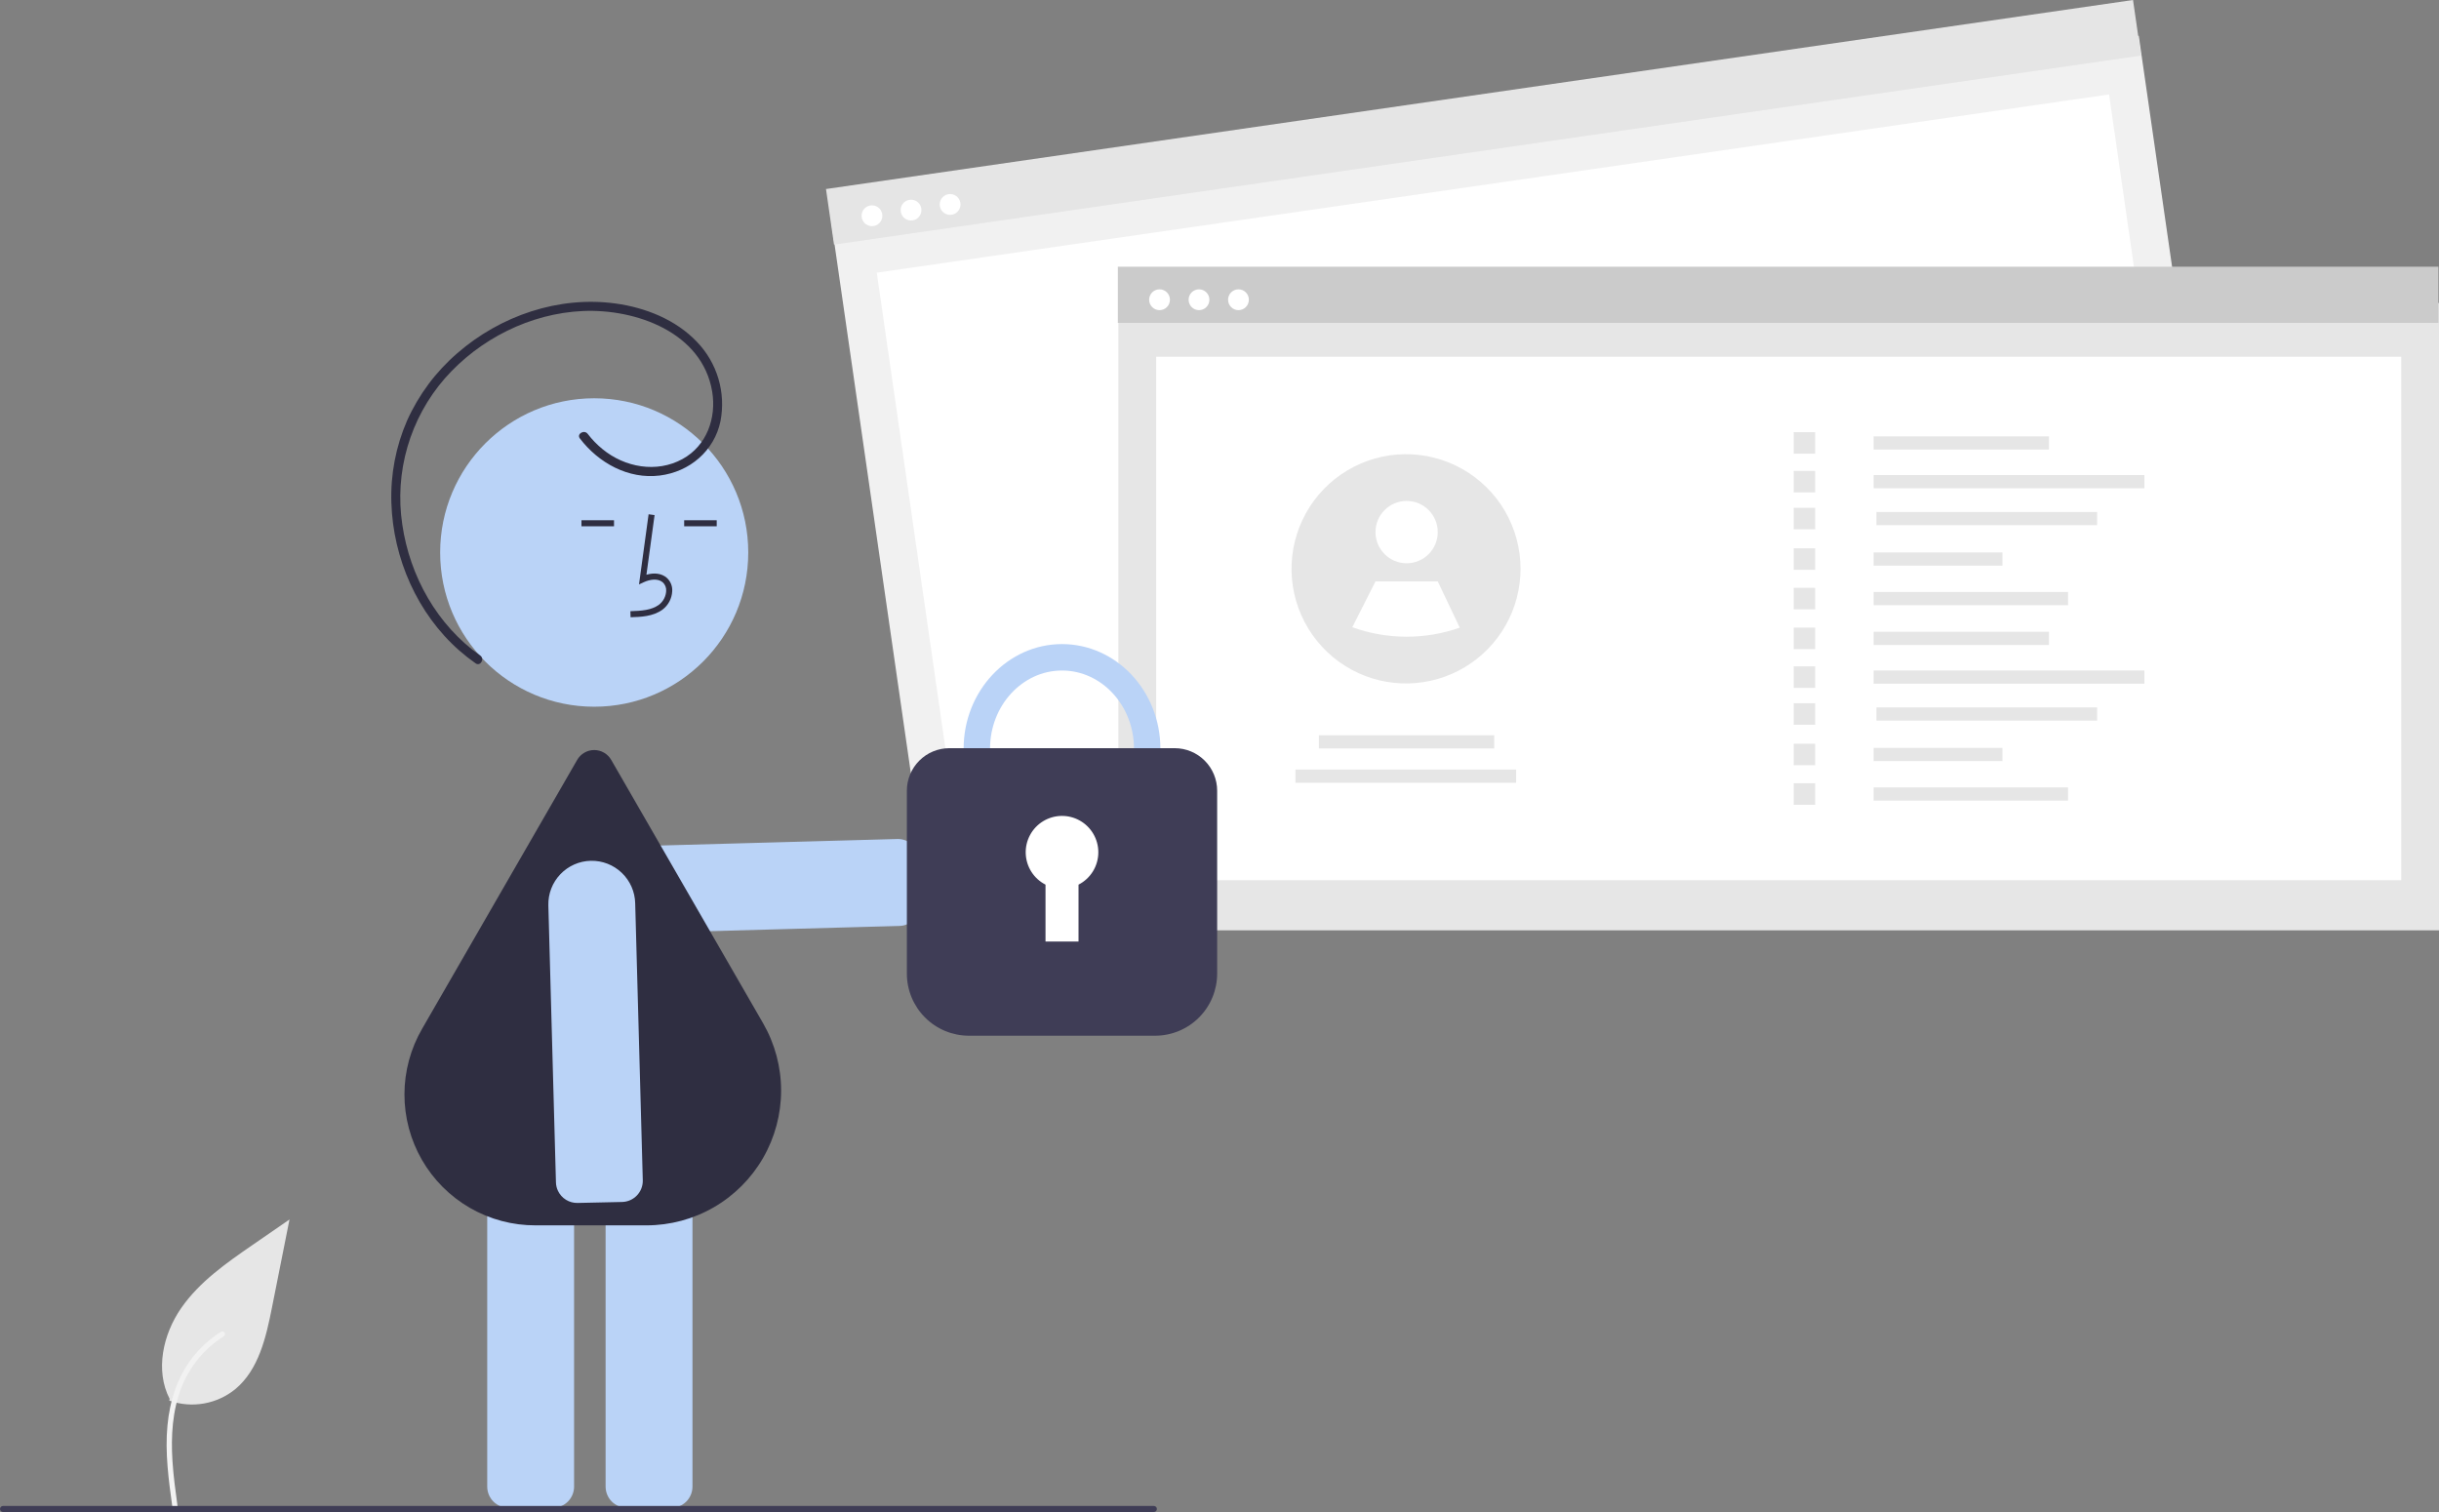 <svg width="450" height="279" viewBox="0 0 450 279" fill="none" xmlns="http://www.w3.org/2000/svg">
<rect x="0" y="0" width="450" height="279" fill="#808080" stroke="none"/>
<g clip-path="url(#clip0_121_295)">
<path d="M31.229 258.45C33.281 259.172 35.484 259.353 37.627 258.975C39.769 258.598 41.778 257.674 43.46 256.293C47.744 252.692 49.089 246.761 50.18 241.269L53.412 225.024L46.645 229.69C41.778 233.045 36.802 236.508 33.432 241.369C30.062 246.229 28.591 252.864 31.298 258.123" fill="#E6E6E6"/>
<path d="M31.807 278.118C31.122 273.122 30.418 268.062 30.898 263.013C31.325 258.529 32.691 254.149 35.473 250.557C36.95 248.655 38.747 247.025 40.783 245.74C41.314 245.405 41.802 246.247 41.274 246.581C37.751 248.81 35.026 252.102 33.492 255.982C31.798 260.297 31.526 265 31.82 269.583C31.997 272.355 32.371 275.107 32.748 277.858C32.778 277.983 32.76 278.114 32.697 278.226C32.634 278.337 32.53 278.42 32.408 278.458C32.284 278.491 32.151 278.474 32.039 278.411C31.927 278.347 31.844 278.242 31.809 278.117L31.807 278.118Z" fill="#F2F2F2"/>
<path d="M167.527 170.484C167.03 170.721 166.489 170.848 165.938 170.859L114.885 172.262C112.76 172.308 110.704 171.507 109.169 170.035C107.634 168.563 106.745 166.541 106.699 164.414C106.653 162.286 107.453 160.227 108.922 158.69C110.392 157.153 112.412 156.263 114.537 156.217L165.59 154.814C166.624 154.793 167.625 155.183 168.372 155.899C169.119 156.615 169.552 157.599 169.575 158.634L169.754 166.868C169.77 167.622 169.568 168.364 169.173 169.005C168.778 169.646 168.206 170.16 167.527 170.484Z" fill="#BAD3F7"/>
<path d="M102.02 278.222H93.794C92.76 278.221 91.768 277.809 91.037 277.077C90.306 276.344 89.894 275.352 89.893 274.316V205.672C89.894 204.636 90.306 203.643 91.037 202.911C91.768 202.179 92.76 201.767 93.794 201.766H102.02C103.054 201.767 104.046 202.179 104.777 202.911C105.508 203.643 105.92 204.636 105.921 205.672V274.316C105.92 275.352 105.508 276.344 104.777 277.077C104.046 277.809 103.054 278.221 102.02 278.222Z" fill="#BAD3F7"/>
<path d="M123.862 278.222H115.637C114.602 278.221 113.611 277.809 112.879 277.077C112.148 276.344 111.737 275.352 111.735 274.316V205.672C111.737 204.636 112.148 203.643 112.879 202.911C113.611 202.179 114.602 201.767 115.637 201.766H123.862C124.897 201.767 125.888 202.179 126.62 202.911C127.351 203.643 127.762 204.636 127.763 205.672V274.316C127.762 275.352 127.351 276.344 126.62 277.077C125.888 277.809 124.897 278.221 123.862 278.222Z" fill="#BAD3F7"/>
<path d="M109.631 130.407C125.329 130.407 138.054 117.666 138.054 101.948C138.054 86.231 125.329 73.489 109.631 73.489C93.934 73.489 81.209 86.231 81.209 101.948C81.209 117.666 93.934 130.407 109.631 130.407Z" fill="#BAD3F7"/>
<path d="M119.279 226.107H98.832C94.583 226.123 90.405 225.015 86.721 222.895C83.037 220.774 79.978 217.717 77.853 214.033C75.729 210.348 74.614 206.167 74.622 201.912C74.63 197.658 75.761 193.481 77.899 189.804L106.494 140.213C106.812 139.662 107.269 139.204 107.82 138.886C108.371 138.567 108.995 138.4 109.631 138.4C110.267 138.4 110.892 138.567 111.443 138.886C111.993 139.204 112.451 139.662 112.768 140.213L140.788 188.806C142.968 192.586 144.115 196.874 144.115 201.24C144.115 205.605 142.967 209.893 140.788 213.673C138.608 217.454 135.473 220.593 131.697 222.775C127.922 224.958 123.639 226.107 119.279 226.107Z" fill="#2F2E41"/>
<path d="M116.34 113.895C118.182 113.844 120.475 113.78 122.242 112.487C122.768 112.087 123.2 111.576 123.508 110.991C123.816 110.405 123.993 109.76 124.025 109.099C124.057 108.629 123.98 108.158 123.8 107.723C123.62 107.289 123.343 106.901 122.988 106.592C122.066 105.811 120.718 105.628 119.267 106.055L120.771 95.048L119.667 94.896L117.898 107.837L118.82 107.413C119.889 106.922 121.357 106.672 122.269 107.444C122.493 107.646 122.667 107.896 122.779 108.176C122.89 108.457 122.935 108.759 122.911 109.06C122.884 109.551 122.752 110.032 122.523 110.468C122.294 110.904 121.974 111.285 121.584 111.586C120.21 112.592 118.382 112.721 116.309 112.779L116.34 113.895Z" fill="#2F2E41"/>
<path d="M132.235 95.997H126.232V97.113H132.235V95.997Z" fill="#2F2E41"/>
<path d="M113.287 95.997H107.283V97.113H113.287V95.997Z" fill="#2F2E41"/>
<path d="M102.946 219.742C102.71 219.244 102.582 218.702 102.572 218.151L101.171 167.033C101.125 164.905 101.924 162.846 103.394 161.309C104.864 159.772 106.884 158.883 109.009 158.836C111.134 158.79 113.19 159.591 114.725 161.063C116.26 162.534 117.149 164.557 117.195 166.684L118.596 217.803C118.617 218.838 118.228 219.84 117.512 220.588C116.797 221.336 115.815 221.769 114.781 221.793L106.557 221.972C105.805 221.987 105.064 221.785 104.423 221.39C103.783 220.994 103.27 220.422 102.946 219.742Z" fill="#BAD3F7"/>
<path d="M106.994 80.911C110.447 85.433 115.929 88.466 121.723 87.748C127.241 87.064 131.793 83.214 132.935 77.701C133.433 75.094 133.299 72.406 132.543 69.863C131.786 67.319 130.431 64.995 128.59 63.086C124.684 58.973 119.095 56.761 113.563 56.002C103.083 54.565 92.32 58.261 84.396 65.155C80.417 68.582 77.241 72.845 75.093 77.641C73.025 82.401 72.04 87.562 72.209 92.751C72.514 103.004 76.999 113.238 84.739 120.038C85.7 120.88 86.706 121.669 87.753 122.402C88.636 123.022 89.472 121.571 88.597 120.956C80.671 115.389 75.615 106.33 74.228 96.812C73.501 92.016 73.825 87.119 75.177 82.461C76.53 77.803 78.878 73.496 82.059 69.837C88.459 62.551 97.844 57.815 107.563 57.39C117.343 56.963 129.565 61.335 131.395 72.236C132.216 77.122 130.392 82.257 125.92 84.704C121.133 87.323 115.262 86.245 111.148 82.862C110.14 82.037 109.231 81.099 108.438 80.066C107.793 79.222 106.34 80.055 106.994 80.911H106.994Z" fill="#2F2E41"/>
<path d="M394.604 6.605L153.455 41.485L169.986 156.06L411.135 121.18L394.604 6.605Z" fill="#F1F1F1"/>
<path d="M389.126 17.427L161.769 50.313L175.56 145.906L402.918 113.021L389.126 17.427Z" fill="white"/>
<path d="M393.547 -4.42651e-05L152.397 34.88L153.877 45.138L395.026 10.258L393.547 -4.42651e-05Z" fill="#E5E5E5"/>
<path d="M160.881 41.732C161.94 41.732 162.799 40.872 162.799 39.811C162.799 38.75 161.94 37.89 160.881 37.89C159.821 37.89 158.962 38.75 158.962 39.811C158.962 40.872 159.821 41.732 160.881 41.732Z" fill="white"/>
<path d="M168.088 40.689C169.148 40.689 170.007 39.829 170.007 38.768C170.007 37.707 169.148 36.847 168.088 36.847C167.029 36.847 166.17 37.707 166.17 38.768C166.17 39.829 167.029 40.689 168.088 40.689Z" fill="white"/>
<path d="M175.296 39.647C176.355 39.647 177.214 38.787 177.214 37.726C177.214 36.665 176.355 35.805 175.296 35.805C174.236 35.805 173.377 36.665 173.377 37.726C173.377 38.787 174.236 39.647 175.296 39.647Z" fill="white"/>
<path d="M450 55.904H206.348V171.668H450V55.904Z" fill="#E6E6E6"/>
<path d="M443.033 65.831H213.315V162.417H443.033V65.831Z" fill="white"/>
<path d="M449.896 49.215H206.244V59.58H449.896V49.215Z" fill="#CBCBCB"/>
<path d="M213.936 57.231C214.996 57.231 215.855 56.371 215.855 55.31C215.855 54.249 214.996 53.389 213.936 53.389C212.877 53.389 212.018 54.249 212.018 55.31C212.018 56.371 212.877 57.231 213.936 57.231Z" fill="white"/>
<path d="M221.218 57.231C222.278 57.231 223.137 56.371 223.137 55.31C223.137 54.249 222.278 53.389 221.218 53.389C220.159 53.389 219.3 54.249 219.3 55.31C219.3 56.371 220.159 57.231 221.218 57.231Z" fill="white"/>
<path d="M228.501 57.231C229.56 57.231 230.419 56.371 230.419 55.31C230.419 54.249 229.56 53.389 228.501 53.389C227.441 53.389 226.582 54.249 226.582 55.31C226.582 56.371 227.441 57.231 228.501 57.231Z" fill="white"/>
<path d="M378.038 80.516H345.685V82.95H378.038V80.516Z" fill="#E6E6E6"/>
<path d="M395.645 87.663H345.685V90.098H395.645V87.663Z" fill="#E6E6E6"/>
<path d="M386.921 94.471H346.205V96.906H386.921V94.471Z" fill="#E6E6E6"/>
<path d="M369.455 101.94H345.685V104.375H369.455V101.94Z" fill="#E6E6E6"/>
<path d="M381.56 109.236H345.685V111.671H381.56V109.236Z" fill="#E6E6E6"/>
<path d="M334.901 79.75H330.939V83.716H334.901V79.75Z" fill="#E6E6E6"/>
<path d="M334.901 86.897H330.939V90.864H334.901V86.897Z" fill="#E6E6E6"/>
<path d="M334.901 93.705H330.939V97.671H334.901V93.705Z" fill="#E6E6E6"/>
<path d="M334.901 101.174H330.939V105.141H334.901V101.174Z" fill="#E6E6E6"/>
<path d="M334.901 108.47H330.939V112.436H334.901V108.47Z" fill="#E6E6E6"/>
<path d="M378.038 116.577H345.685V119.012H378.038V116.577Z" fill="#E6E6E6"/>
<path d="M395.645 123.725H345.685V126.16H395.645V123.725Z" fill="#E6E6E6"/>
<path d="M386.921 130.532H346.205V132.967H386.921V130.532Z" fill="#E6E6E6"/>
<path d="M369.455 138.002H345.685V140.436H369.455V138.002Z" fill="#E6E6E6"/>
<path d="M381.56 145.297H345.685V147.732H381.56V145.297Z" fill="#E6E6E6"/>
<path d="M334.901 115.811H330.939V119.778H334.901V115.811Z" fill="#E6E6E6"/>
<path d="M334.901 122.959H330.939V126.926H334.901V122.959Z" fill="#E6E6E6"/>
<path d="M334.901 129.766H330.939V133.733H334.901V129.766Z" fill="#E6E6E6"/>
<path d="M334.901 137.236H330.939V141.202H334.901V137.236Z" fill="#E6E6E6"/>
<path d="M334.901 144.531H330.939V148.498H334.901V144.531Z" fill="#E6E6E6"/>
<path d="M275.69 135.676H243.337V138.111H275.69V135.676Z" fill="#E6E6E6"/>
<path d="M279.725 142.003H239.009V144.437H279.725V142.003Z" fill="#E6E6E6"/>
<path d="M280.542 104.962C280.54 108.621 279.591 112.218 277.787 115.4C275.983 118.583 273.385 121.242 270.247 123.119C267.11 124.996 263.54 126.026 259.886 126.108C256.232 126.191 252.619 125.323 249.4 123.59L249.396 123.585C246.108 121.812 243.349 119.197 241.399 116.008C239.449 112.819 238.378 109.169 238.295 105.431C238.213 101.692 239.121 97.999 240.929 94.726C242.736 91.454 245.378 88.72 248.584 86.802C251.791 84.885 255.447 83.853 259.182 83.812C262.916 83.77 266.595 84.721 269.843 86.566C273.091 88.412 275.792 91.087 277.672 94.318C279.551 97.55 280.542 101.222 280.542 104.962V104.962Z" fill="#E6E6E6"/>
<path d="M259.525 103.935C262.696 103.935 265.267 101.361 265.267 98.185C265.267 95.01 262.696 92.435 259.525 92.435C256.353 92.435 253.782 95.01 253.782 98.185C253.782 101.361 256.353 103.935 259.525 103.935Z" fill="white"/>
<path d="M269.33 115.816C262.91 118.072 255.91 118.045 249.508 115.739L249.504 115.736L253.782 107.28H265.267L269.33 115.816Z" fill="white"/>
<path d="M195.944 157.464C185.935 157.464 177.791 148.803 177.791 138.156C177.791 127.51 185.935 118.849 195.944 118.849C205.953 118.849 214.096 127.51 214.096 138.156C214.096 148.803 205.953 157.464 195.944 157.464ZM195.944 123.727C188.621 123.727 182.664 130.2 182.664 138.156C182.664 146.113 188.621 152.586 195.944 152.586C203.267 152.586 209.224 146.113 209.224 138.156C209.224 130.2 203.267 123.727 195.944 123.727Z" fill="#BAD3F7"/>
<path d="M213.134 191.112H178.754C175.722 191.109 172.816 189.901 170.672 187.755C168.528 185.609 167.322 182.698 167.319 179.663V145.897C167.321 143.819 168.147 141.826 169.614 140.357C171.082 138.887 173.072 138.061 175.148 138.058H216.74C218.816 138.061 220.806 138.887 222.273 140.357C223.741 141.826 224.566 143.819 224.569 145.897V179.663C224.565 182.698 223.359 185.609 221.216 187.755C219.072 189.901 216.165 191.109 213.134 191.112Z" fill="#3F3D56"/>
<path d="M202.643 157.267C202.644 156.075 202.328 154.904 201.726 153.875C201.125 152.845 200.26 151.995 199.222 151.412C198.183 150.829 197.008 150.533 195.817 150.556C194.626 150.578 193.463 150.918 192.447 151.54C191.431 152.163 190.6 153.045 190.038 154.096C189.475 155.147 189.203 156.33 189.249 157.521C189.295 158.713 189.658 159.871 190.299 160.875C190.941 161.88 191.838 162.695 192.899 163.237V173.732H198.989V163.237C200.089 162.676 201.012 161.822 201.657 160.768C202.302 159.715 202.643 158.503 202.643 157.267Z" fill="white"/>
<path d="M212.892 279H0.557C0.41 279 0.268 278.941 0.163 278.837C0.059 278.732 0 278.59 0 278.442C0 278.294 0.059 278.152 0.163 278.047C0.268 277.943 0.41 277.884 0.557 277.884H212.892C213.039 277.884 213.181 277.943 213.286 278.047C213.39 278.152 213.449 278.294 213.449 278.442C213.449 278.59 213.39 278.732 213.286 278.837C213.181 278.941 213.039 279 212.892 279Z" fill="#3F3D56"/>
</g>
<defs>
<clipPath id="clip0_121_295">
<rect width="450" height="279" fill="white"/>
</clipPath>
</defs>
</svg>

